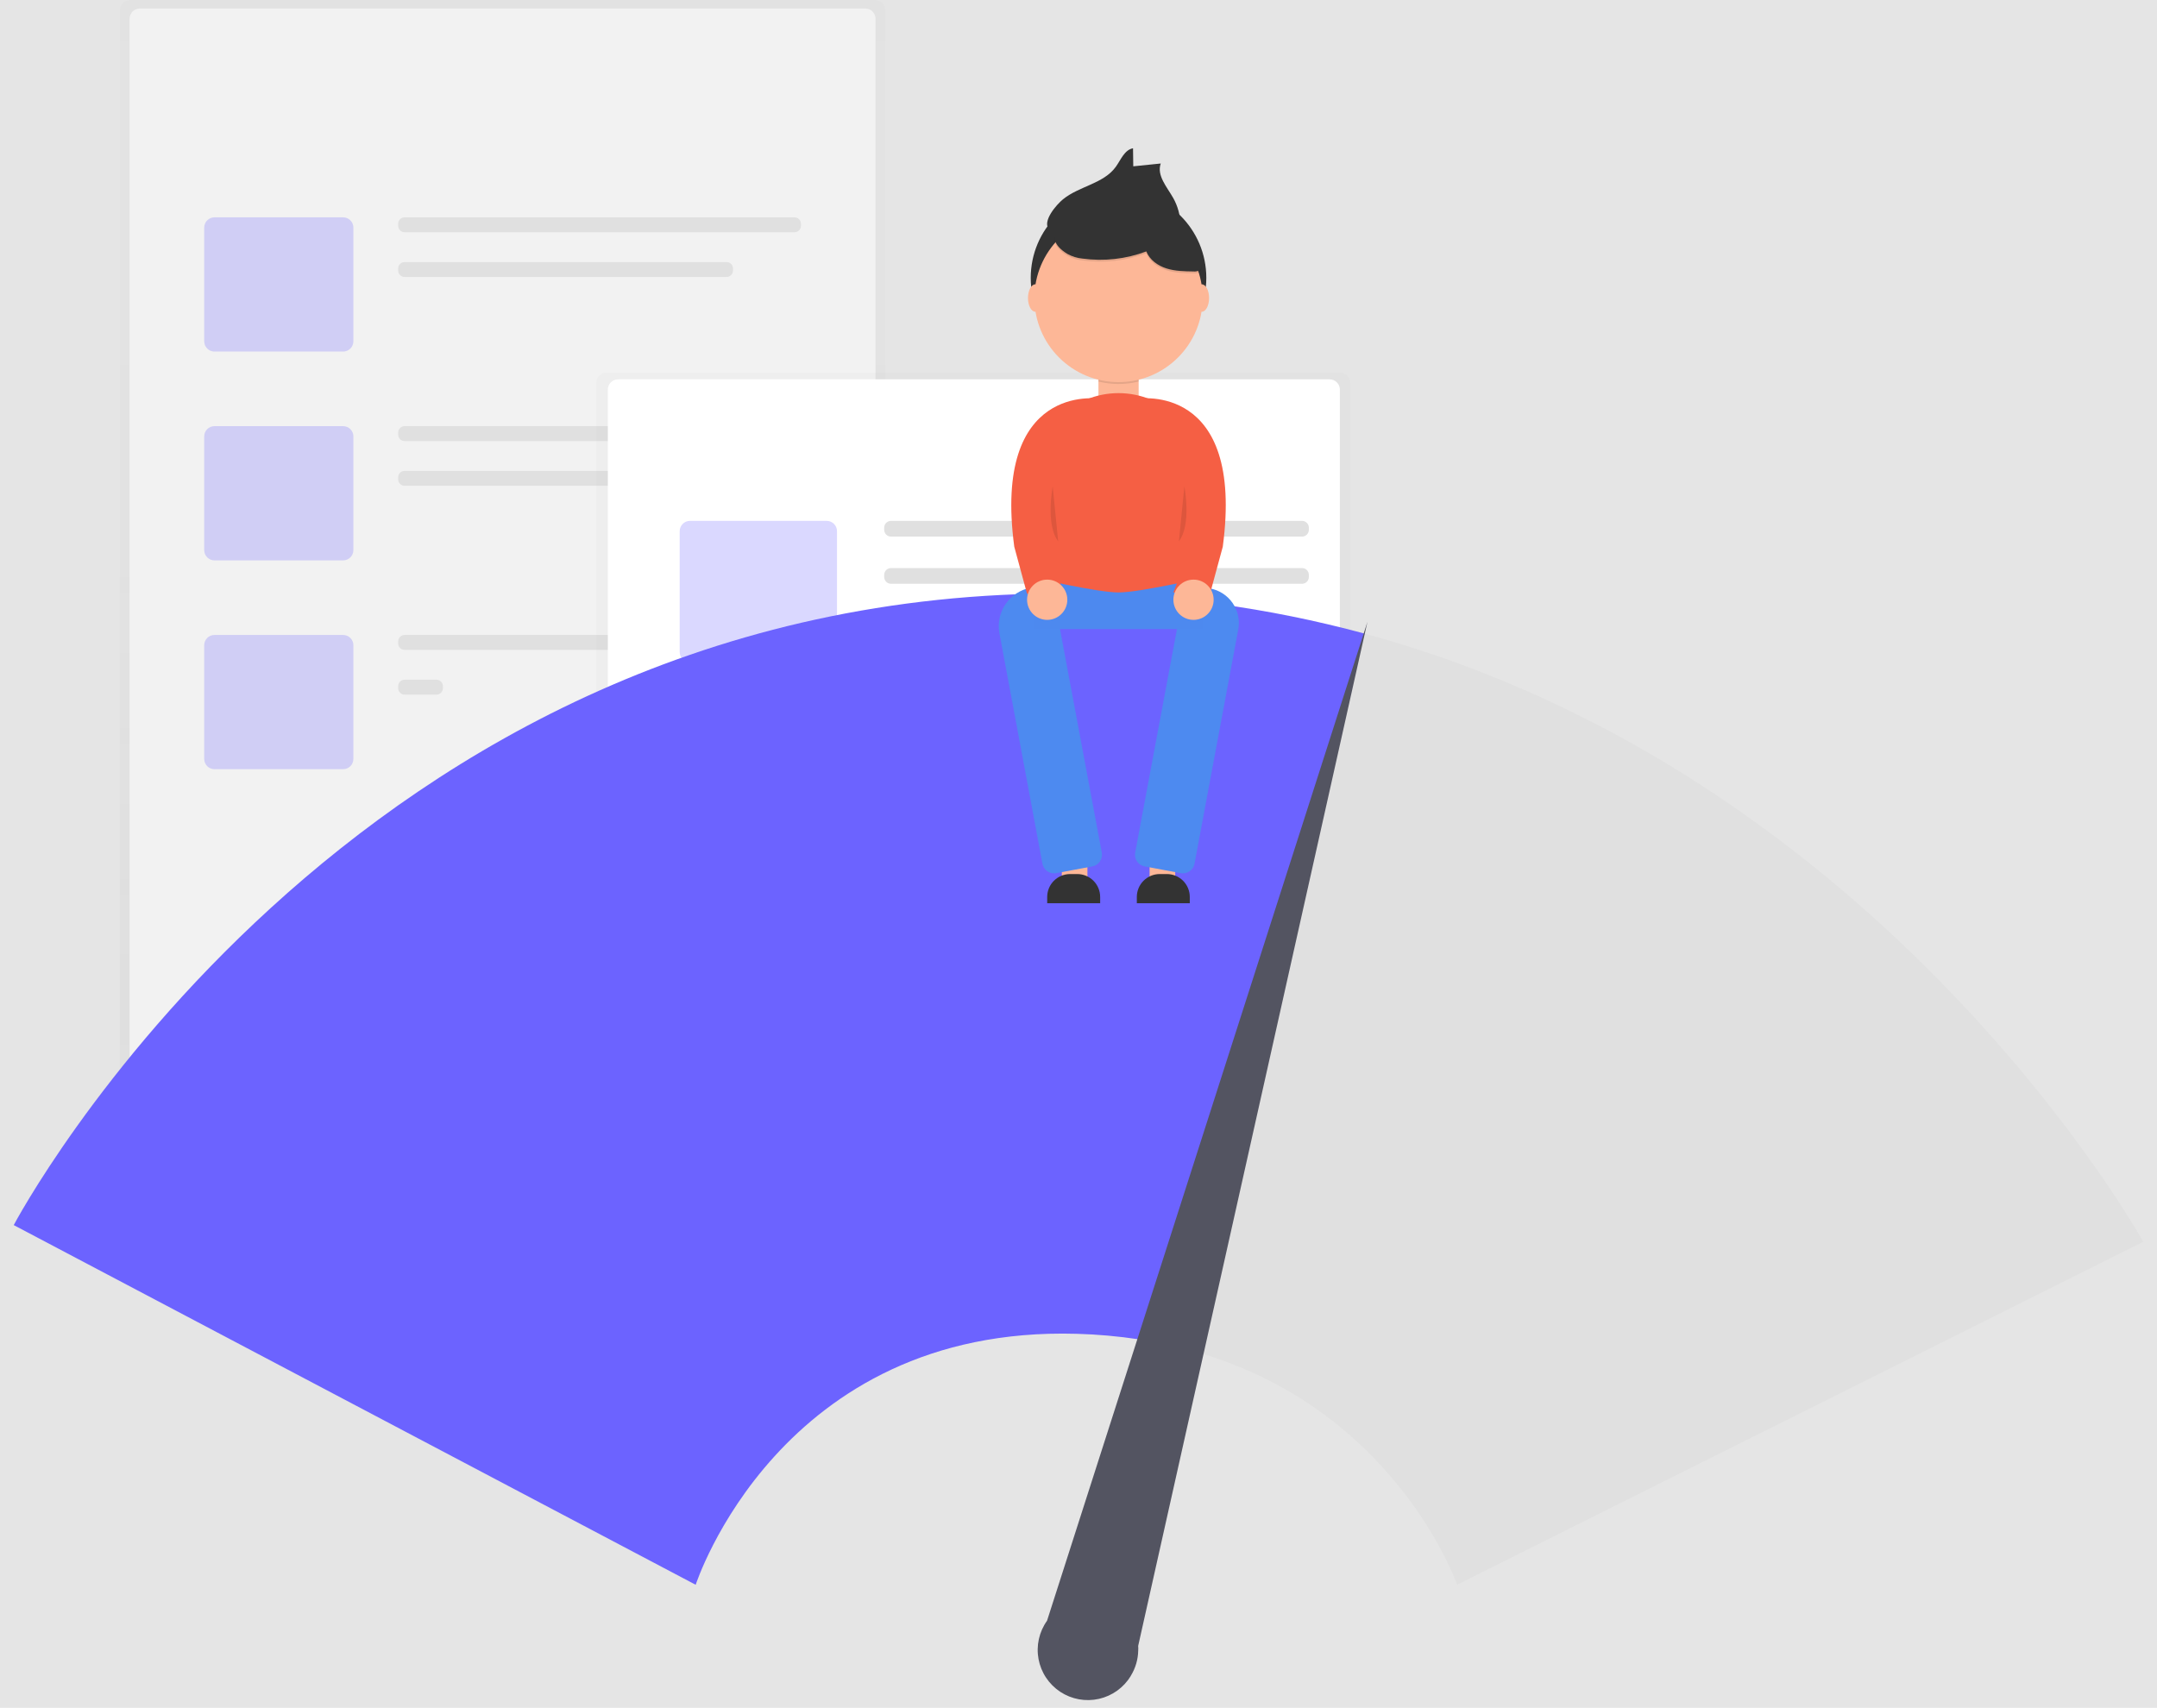 <svg width="942" height="746" viewBox="0 0 942 746" fill="none" xmlns="http://www.w3.org/2000/svg">
<rect width="942" height="746" fill="#E5E5E5"/>
<g id="undraw_fast_loading_0lbh 1" clip-path="url(#clip0)">
<g id="page_1">
<g id="Group" opacity="0.5">
<path id="Vector" opacity="0.5" d="M382.15 0H56.82C54.335 0 52.32 2.015 52.32 4.5V500.88C52.32 503.365 54.335 505.38 56.82 505.38H382.15C384.635 505.38 386.65 503.365 386.65 500.88V4.5C386.65 2.015 384.635 0 382.15 0Z" fill="url(#paint0_linear)"/>
</g>
<path id="Vector_2" d="M377.86 3.71H61.1C58.615 3.71 56.6 5.725 56.6 8.21V494.37C56.6 496.855 58.615 498.87 61.1 498.87H377.86C380.345 498.87 382.36 496.855 382.36 494.37V8.21C382.36 5.725 380.345 3.71 377.86 3.71Z" fill="#F2F2F2"/>
<g id="Group_2" opacity="0.5">
<path id="Vector_3" opacity="0.5" d="M149.83 94.93H93.68C91.195 94.93 89.18 96.945 89.18 99.43V149.07C89.18 151.555 91.195 153.57 93.68 153.57H149.83C152.315 153.57 154.33 151.555 154.33 149.07V99.43C154.33 96.945 152.315 94.93 149.83 94.93Z" fill="#6C63FF"/>
</g>
<path id="Vector_4" d="M346.97 94.93H176.7C175.143 94.93 173.88 96.192 173.88 97.75V98.63C173.88 100.187 175.143 101.45 176.7 101.45H346.97C348.527 101.45 349.79 100.187 349.79 98.63V97.75C349.79 96.192 348.527 94.93 346.97 94.93Z" fill="#E0E0E0"/>
<path id="Vector_5" d="M317.29 114.47H176.7C175.143 114.47 173.88 115.733 173.88 117.29V118.17C173.88 119.727 175.143 120.99 176.7 120.99H317.29C318.847 120.99 320.11 119.727 320.11 118.17V117.29C320.11 115.733 318.847 114.47 317.29 114.47Z" fill="#E0E0E0"/>
<g id="Group_3" opacity="0.5">
<path id="Vector_6" opacity="0.5" d="M149.83 186.14H93.68C91.195 186.14 89.18 188.155 89.18 190.64V240.28C89.18 242.765 91.195 244.78 93.68 244.78H149.83C152.315 244.78 154.33 242.765 154.33 240.28V190.64C154.33 188.155 152.315 186.14 149.83 186.14Z" fill="#6C63FF"/>
</g>
<path id="Vector_7" d="M346.97 186.14H176.7C175.143 186.14 173.88 187.403 173.88 188.96V189.84C173.88 191.397 175.143 192.66 176.7 192.66H346.97C348.527 192.66 349.79 191.397 349.79 189.84V188.96C349.79 187.403 348.527 186.14 346.97 186.14Z" fill="#E0E0E0"/>
<path id="Vector_8" d="M346.97 205.68H176.7C175.143 205.68 173.88 206.943 173.88 208.5V209.38C173.88 210.937 175.143 212.2 176.7 212.2H346.97C348.527 212.2 349.79 210.937 349.79 209.38V208.5C349.79 206.943 348.527 205.68 346.97 205.68Z" fill="#E0E0E0"/>
<g id="Group_4" opacity="0.5">
<path id="Vector_9" opacity="0.5" d="M149.83 277.35H93.68C91.195 277.35 89.18 279.365 89.18 281.85V331.49C89.18 333.975 91.195 335.99 93.68 335.99H149.83C152.315 335.99 154.33 333.975 154.33 331.49V281.85C154.33 279.365 152.315 277.35 149.83 277.35Z" fill="#6C63FF"/>
</g>
<path id="Vector_10" d="M346.97 277.35H176.7C175.143 277.35 173.88 278.613 173.88 280.17V281.05C173.88 282.607 175.143 283.87 176.7 283.87H346.97C348.527 283.87 349.79 282.607 349.79 281.05V280.17C349.79 278.613 348.527 277.35 346.97 277.35Z" fill="#E0E0E0"/>
<path id="Vector_11" d="M190.61 296.9H176.7C175.143 296.9 173.88 298.163 173.88 299.72V300.6C173.88 302.157 175.143 303.42 176.7 303.42H190.61C192.167 303.42 193.43 302.157 193.43 300.6V299.72C193.43 298.163 192.167 296.9 190.61 296.9Z" fill="#E0E0E0"/>
</g>
<g id="page_2">
<g id="Group_5" opacity="0.5">
<path id="Vector_12" opacity="0.5" d="M585.18 162.72H264.86C262.375 162.72 260.36 164.735 260.36 167.22V455.28C260.36 457.765 262.375 459.78 264.86 459.78H585.18C587.665 459.78 589.68 457.765 589.68 455.28V167.22C589.68 164.735 587.665 162.72 585.18 162.72Z" fill="url(#paint1_linear)"/>
</g>
<path id="Vector_13" d="M580.65 165.7H269.95C267.465 165.7 265.45 167.715 265.45 170.2V448.93C265.45 451.415 267.465 453.43 269.95 453.43H580.65C583.135 453.43 585.15 451.415 585.15 448.93V170.2C585.15 167.715 583.135 165.7 580.65 165.7Z" fill="white"/>
<g id="Group_6" opacity="0.5">
<path id="Vector_14" opacity="0.5" d="M361.03 227.52H301.34C298.855 227.52 296.84 229.535 296.84 232.02V284.84C296.84 287.325 298.855 289.34 301.34 289.34H361.03C363.515 289.34 365.53 287.325 365.53 284.84V232.02C365.53 229.535 363.515 227.52 361.03 227.52Z" fill="#6C63FF"/>
</g>
<path id="Vector_15" d="M568.62 227.52H389.12C387.474 227.52 386.14 228.854 386.14 230.5V231.41C386.14 233.056 387.474 234.39 389.12 234.39H568.62C570.266 234.39 571.6 233.056 571.6 231.41V230.5C571.6 228.854 570.266 227.52 568.62 227.52Z" fill="#E0E0E0"/>
<path id="Vector_16" d="M568.62 248.13H389.12C387.474 248.13 386.14 249.464 386.14 251.11V252.02C386.14 253.666 387.474 255 389.12 255H568.62C570.266 255 571.6 253.666 571.6 252.02V251.11C571.6 249.464 570.266 248.13 568.62 248.13Z" fill="#E0E0E0"/>
</g>
<g id="meter">
<path id="Vector_17" d="M466.43 259.24C152.17 257.41 6 535.13 6 535.13L303.82 692.24C303.82 692.24 340.36 578.96 470.09 582.61C479.228 582.857 488.341 583.665 497.38 585.03L596 276.78C553.756 265.327 510.199 259.431 466.43 259.24Z" fill="#6C63FF"/>
<path id="Vector_18" d="M596 276.78L497.38 585.06C605 601.41 636.35 692.24 636.35 692.24L936 542.44C936 542.44 823.41 338.54 596 276.78Z" fill="#E0E0E0"/>
</g>
<g id="meter_counter">
<path id="Vector_19" d="M497.06 718.95L597.18 271.62L457.26 707.95C455.546 710.349 454.333 713.07 453.695 715.949C453.057 718.828 453.006 721.806 453.546 724.705C454.086 727.604 455.205 730.365 456.837 732.821C458.469 735.277 460.579 737.379 463.042 739.001C465.505 740.622 468.27 741.73 471.171 742.258C474.072 742.786 477.05 742.723 479.927 742.074C482.803 741.424 485.519 740.2 487.911 738.476C490.303 736.752 492.323 734.563 493.85 732.04V731.98C495.898 728.653 497.013 724.836 497.08 720.93C497.14 720.24 497.11 719.6 497.06 718.95Z" fill="#535461"/>
</g>
<g id="head">
<path id="Vector_20" d="M479.7 153.34H497.27V174.48C497.27 176.498 496.468 178.434 495.041 179.861C493.614 181.288 491.678 182.09 489.66 182.09H487.32C485.302 182.09 483.366 181.288 481.939 179.861C480.512 178.434 479.71 176.498 479.71 174.48V153.34H479.7Z" fill="#FDB797"/>
<path id="Vector_21" opacity="0.1" d="M479.7 166.66C485.471 168.08 491.499 168.08 497.27 166.66V154.14H479.7V166.66Z" fill="black"/>
<path id="Vector_22" d="M488.48 159.73C509.655 159.73 526.82 142.565 526.82 121.39C526.82 100.215 509.655 83.05 488.48 83.05C467.305 83.05 450.14 100.215 450.14 121.39C450.14 142.565 467.305 159.73 488.48 159.73Z" fill="#333333"/>
<path id="Vector_23" d="M488.48 166.92C508.771 166.92 525.22 150.471 525.22 130.18C525.22 109.889 508.771 93.44 488.48 93.44C468.189 93.44 451.74 109.889 451.74 130.18C451.74 150.471 468.189 166.92 488.48 166.92Z" fill="#FDB797"/>
<path id="Vector_24" d="M464.22 87.06C471.29 81.29 481.98 80.26 487.3 72.85C489.51 69.77 491.08 65.44 494.81 64.77L494.92 72.65L506.92 71.42C505.07 76.62 509.6 81.62 512.33 86.42C514.336 89.967 515.432 93.956 515.52 98.03C511.37 100.52 506.22 97.8 501.6 96.35C496.98 94.9 492.33 94.79 487.6 94.66C485.186 94.492 482.761 94.626 480.38 95.06C478.32 95.613 476.312 96.346 474.38 97.25C471.2 98.58 461.15 103.61 458.2 100.37C454.88 96.7 461.49 89.29 464.22 87.06Z" fill="#333333"/>
<path id="Vector_25" opacity="0.1" d="M466.22 111.75C468.228 112.852 470.44 113.532 472.72 113.75C482.132 115.037 491.717 113.962 500.61 110.62C502.07 114.31 505.61 116.85 509.4 118.05C513.19 119.25 517.21 119.31 521.18 119.37C522.052 119.468 522.934 119.301 523.71 118.89C525.48 117.7 524.62 114.96 523.59 113.1L518.47 103.82C516.96 101.08 515.4 98.28 513.06 96.21C510.12 93.61 506.22 92.39 502.38 91.62C493.292 89.81 483.908 90.122 474.96 92.53C465.39 95.06 453.1 103.81 466.22 111.75Z" fill="black"/>
<path id="Vector_26" d="M466.22 110.95C468.228 112.052 470.44 112.732 472.72 112.95C482.132 114.237 491.717 113.162 500.61 109.82C502.07 113.51 505.61 116.05 509.4 117.25C513.19 118.45 517.21 118.51 521.18 118.57C522.052 118.668 522.934 118.501 523.71 118.09C525.48 116.9 524.62 114.16 523.59 112.3L518.47 103.02C516.96 100.28 515.4 97.48 513.06 95.41C510.12 92.81 506.22 91.59 502.38 90.82C493.292 89.01 483.908 89.322 474.96 91.73C465.39 94.24 453.1 103.02 466.22 110.95Z" fill="#333333"/>
<path id="Vector_27" d="M524.83 136.17C526.597 136.17 528.03 133.488 528.03 130.18C528.03 126.872 526.597 124.19 524.83 124.19C523.063 124.19 521.63 126.872 521.63 130.18C521.63 133.488 523.063 136.17 524.83 136.17Z" fill="#FDB797"/>
<path id="Vector_28" d="M452.14 136.17C453.907 136.17 455.34 133.488 455.34 130.18C455.34 126.872 453.907 124.19 452.14 124.19C450.373 124.19 448.94 126.872 448.94 130.18C448.94 133.488 450.373 136.17 452.14 136.17Z" fill="#FDB797"/>
</g>
<g id="right_leg">
<path id="Vector_29" d="M513.24 373H502.06V388.18H513.24V373Z" fill="#FDB797"/>
<path id="Vector_30" d="M499.92 378.46L515.67 381.4C517.013 381.643 518.397 381.345 519.521 380.571C520.645 379.797 521.417 378.611 521.67 377.27L540.77 274.95C541.515 270.947 540.64 266.811 538.338 263.453C536.035 260.094 532.493 257.788 528.49 257.04L522.75 255.97C521.407 255.727 520.023 256.025 518.899 256.799C517.775 257.573 517.003 258.759 516.75 260.1L495.75 372.43C495.626 373.1 495.636 373.788 495.778 374.454C495.921 375.12 496.194 375.752 496.581 376.312C496.969 376.872 497.463 377.351 498.036 377.719C498.609 378.088 499.249 378.34 499.92 378.46Z" fill="#4D8AF0"/>
<path id="Vector_31" d="M506.51 381.79H509.6C512.252 381.79 514.796 382.844 516.671 384.719C518.546 386.594 519.6 389.138 519.6 391.79V394.53H496.47V391.79C496.47 390.473 496.73 389.17 497.235 387.954C497.74 386.738 498.48 385.634 499.413 384.705C500.346 383.776 501.453 383.04 502.671 382.54C503.889 382.04 505.193 381.785 506.51 381.79Z" fill="#333333"/>
</g>
<g id="left_leg">
<path id="Vector_32" d="M474.9 373H463.72V388.18H474.9V373Z" fill="#FDB797"/>
<path id="Vector_33" d="M477 378.46L461.25 381.4C459.907 381.643 458.523 381.345 457.399 380.571C456.275 379.797 455.503 378.611 455.25 377.27L436.47 276.63C436.058 274.427 436.083 272.164 436.546 269.971C437.008 267.778 437.898 265.698 439.165 263.849C440.431 262 442.05 260.419 443.928 259.195C445.806 257.972 447.907 257.131 450.11 256.72L454.17 255.96C455.513 255.717 456.897 256.015 458.021 256.789C459.145 257.563 459.917 258.749 460.17 260.09L481.17 372.42C481.295 373.091 481.287 373.78 481.145 374.447C481.003 375.114 480.73 375.747 480.343 376.308C479.955 376.87 479.46 377.349 478.886 377.718C478.313 378.088 477.672 378.34 477 378.46Z" fill="#4D8AF0"/>
<path id="Vector_34" d="M467.37 381.79H470.46C473.112 381.79 475.656 382.844 477.531 384.719C479.406 386.594 480.46 389.138 480.46 391.79V394.53H457.33V391.79C457.33 390.473 457.59 389.17 458.095 387.954C458.6 386.738 459.34 385.634 460.273 384.705C461.206 383.776 462.313 383.04 463.531 382.54C464.749 382.04 466.053 381.785 467.37 381.79Z" fill="#333333"/>
</g>
<g id="torso">
<path id="Vector_35" opacity="0.1" d="M451.74 253.19C451.74 253.19 479.16 259.58 488.48 259.58C497.8 259.58 525.22 253.19 525.22 253.19V249.19H451.74V253.19Z" fill="black"/>
<path id="Vector_36" d="M525.23 248.4H451.74V274.76H525.23V248.4Z" fill="#4D8AF0"/>
<g id="Group_7" opacity="0.05">
<path id="Vector_37" opacity="0.05" d="M525.23 248.4H451.74V274.76H525.23V248.4Z" fill="black"/>
</g>
<path id="Vector_38" d="M525.22 252.39C525.22 252.39 497.8 258.78 488.48 258.78C479.16 258.78 451.74 252.39 451.74 252.39V208.46C451.74 198.716 455.611 189.371 462.501 182.481C469.391 175.591 478.736 171.72 488.48 171.72C498.224 171.72 507.569 175.591 514.459 182.481C521.349 189.371 525.22 198.716 525.22 208.46V252.39Z" fill="#F55F44"/>
<path id="Vector_39" d="M479.84 174.16C479.84 174.16 433.36 166.92 442.95 238.81L448.54 259.42L464.54 258.78C464.54 258.78 454.16 234.78 460.54 218.84C466.92 202.9 479.84 174.16 479.84 174.16Z" fill="#F55F44"/>
<path id="Vector_40" d="M497.12 174.16C497.12 174.16 543.6 166.92 534.01 238.81L528.42 259.42L512.42 258.78C512.42 258.78 522.8 234.78 516.42 218.84C510.04 202.9 497.12 174.16 497.12 174.16Z" fill="#F55F44"/>
<path id="Vector_41" opacity="0.1" d="M459.73 212.45C459.73 212.45 456.53 229.22 462.13 236.45L459.73 212.45Z" fill="black"/>
<path id="Vector_42" opacity="0.1" d="M517.24 212.45C517.24 212.45 520.44 229.22 514.84 236.45L517.24 212.45Z" fill="black"/>
<path id="Vector_43" d="M457.33 270.76C462.185 270.76 466.12 266.825 466.12 261.97C466.12 257.115 462.185 253.18 457.33 253.18C452.475 253.18 448.54 257.115 448.54 261.97C448.54 266.825 452.475 270.76 457.33 270.76Z" fill="#FDB797"/>
<path id="Vector_44" d="M521.23 270.76C526.085 270.76 530.02 266.825 530.02 261.97C530.02 257.115 526.085 253.18 521.23 253.18C516.375 253.18 512.44 257.115 512.44 261.97C512.44 266.825 516.375 270.76 521.23 270.76Z" fill="#FDB797"/>
</g>
</g>
<defs>
<linearGradient id="paint0_linear" x1="219.48" y1="505.38" x2="219.48" y2="0" gradientUnits="userSpaceOnUse">
<stop stop-color="#808080" stop-opacity="0.25"/>
<stop offset="0.54" stop-color="#808080" stop-opacity="0.12"/>
<stop offset="1" stop-color="#808080" stop-opacity="0.1"/>
</linearGradient>
<linearGradient id="paint1_linear" x1="140228" y1="136745" x2="140228" y2="48500.3" gradientUnits="userSpaceOnUse">
<stop stop-color="#808080" stop-opacity="0.25"/>
<stop offset="0.54" stop-color="#808080" stop-opacity="0.12"/>
<stop offset="1" stop-color="#808080" stop-opacity="0.1"/>
</linearGradient>
<clipPath id="clip0">
<rect width="942" height="745.6" fill="white"/>
</clipPath>
</defs>
</svg>
